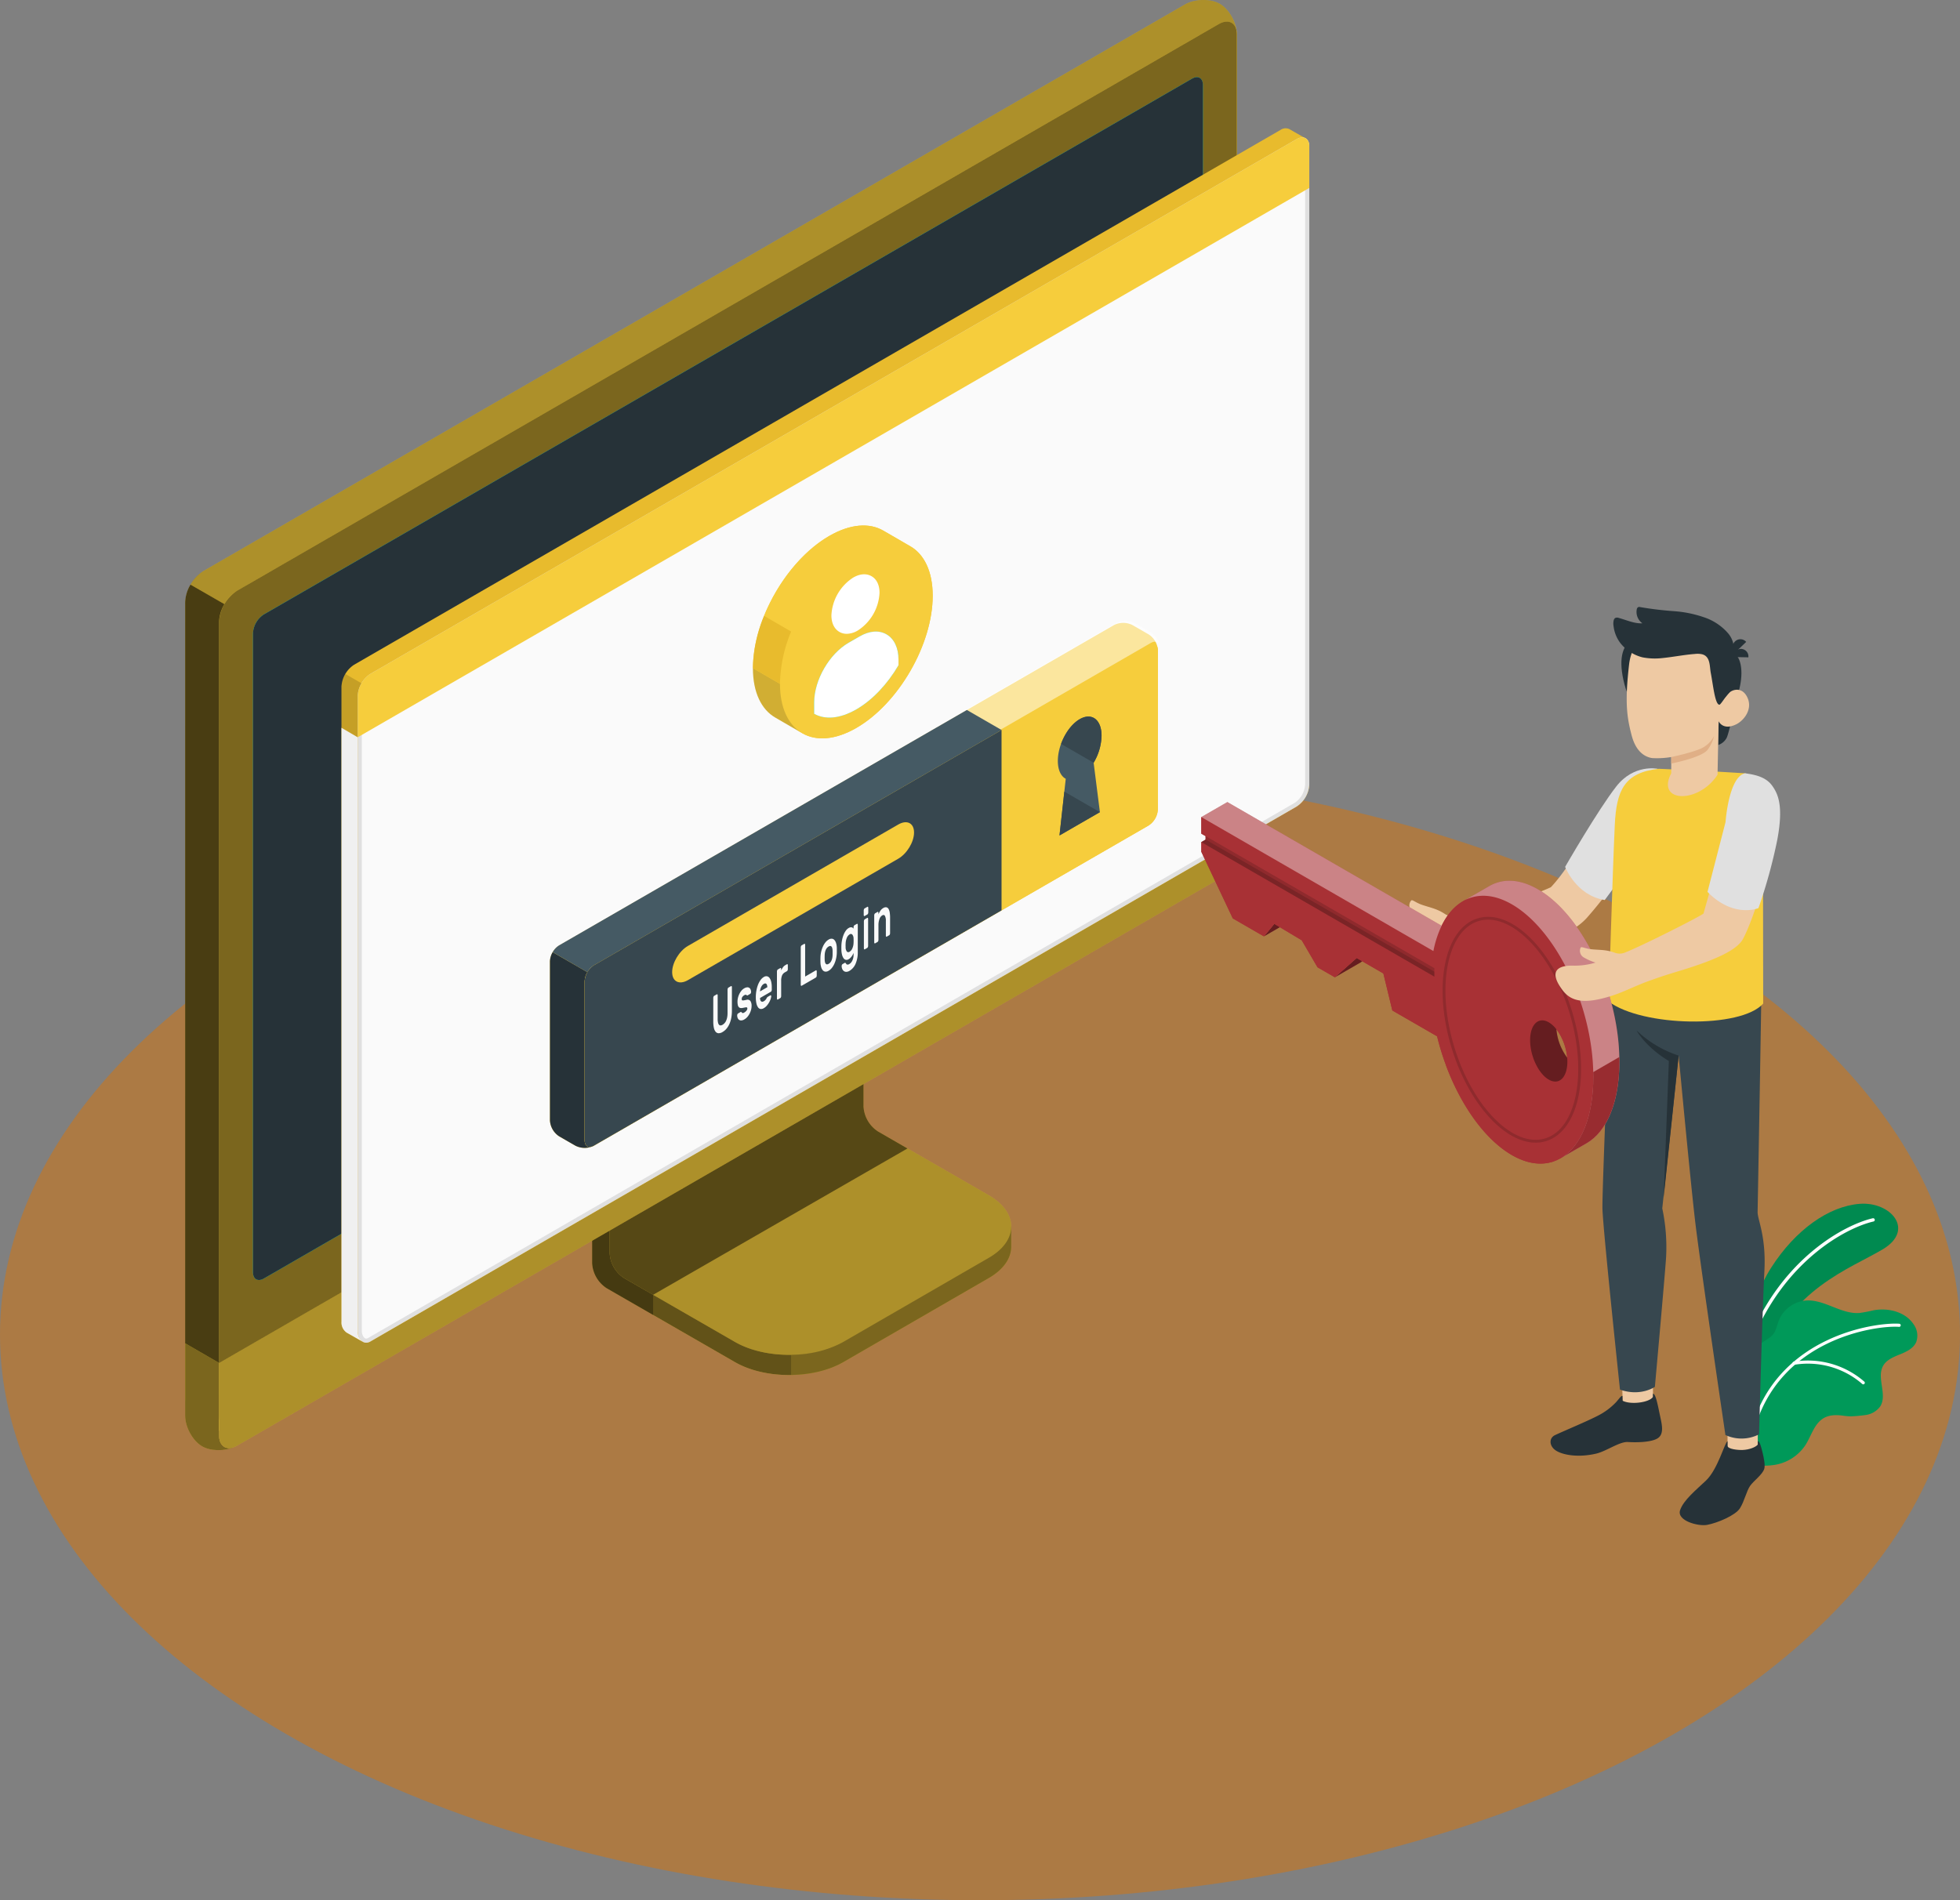 <svg xmlns="http://www.w3.org/2000/svg" width="690" height="669.103" viewBox="0 0 690 669.103">
  <rect x="0" y="0" width="690" height="669.103" fill="#808080" stroke="none"/>
  <g id="Login_Mesa_de_trabajo_1" data-name="Login_Mesa de trabajo 1" transform="translate(-13.44 -29.108)">
    <g id="Floor" transform="translate(13.44 299.837)">
      <ellipse id="Floor_4_" cx="345" cy="199.187" rx="345" ry="199.187" fill="#d87509" opacity="0.5"/>
    </g>
    <g id="Device" transform="translate(78.617 29.108)">
      <g id="Device_1_">
        <g id="XMLID_1341_" transform="translate(143.276 330.063)">
          <g id="XMLID_1346_" transform="translate(0.007)">
            <path id="XMLID_1347_" d="M244.243,404.062l51.158-29.58c5.273-3.044,7.91-7.034,7.91-11.025s.022-7.116.022-7.116l-53.079-29.93a11.256,11.256,0,0,1-5.093-8.821V254.515L155.8,306.149l0,63.073a11.256,11.256,0,0,0,5.093,8.821l45.153,26.018C216.6,410.152,233.7,410.151,244.243,404.062Z" transform="translate(-155.802 -254.515)" fill="#f6cd3c"/>
          </g>
          <g id="XMLID_1608_" transform="translate(0.007)" opacity="0.6">
            <path id="XMLID_1609_" d="M244.243,404.062l51.158-29.58c5.273-3.044,7.91-7.034,7.91-11.025s.022-7.116.022-7.116l-53.079-29.93a11.256,11.256,0,0,1-5.093-8.821V254.515L155.8,306.149l0,63.073a11.256,11.256,0,0,0,5.093,8.821l45.153,26.018C216.6,410.152,233.7,410.151,244.243,404.062Z" transform="translate(-155.802 -254.515)"/>
          </g>
          <path id="XMLID_1345_" d="M177.261,367.134v7.086l-16.377-9.437a11.265,11.265,0,0,1-5.087-8.821V292.894l17.024-9.821c.353,4.323.735,8.792,1.088,13.144l-11.937,6.91V352.4a11.189,11.189,0,0,0,5.087,8.821Z" transform="translate(-155.797 -241.256)" opacity="0.3"/>
          <path id="XMLID_1344_" d="M160.012,362.427a11.256,11.256,0,0,0,5.093,8.821L204.087,393.7c10.547,6.089,27.649,6.091,38.2,0l51.184-29.577c10.549-6.087,10.55-15.958,0-22.048l-39.007-22.47a11.256,11.256,0,0,1-5.093-8.821l0-49.284-89.357,51.634v49.285Z" transform="translate(-153.84 -251.268)" fill="#f6cd3c"/>
          <path id="XMLID_1607_" d="M160.012,362.427a11.256,11.256,0,0,0,5.093,8.821L204.087,393.7c10.547,6.089,27.649,6.091,38.2,0l51.184-29.577c10.549-6.087,10.55-15.958,0-22.048l-39.007-22.47a11.256,11.256,0,0,1-5.093-8.821l0-49.284-89.357,51.634v49.285Z" transform="translate(-153.84 -251.268)" opacity="0.3"/>
          <path id="XMLID_1343_" d="M264.836,325.608V325.6l-10.373-5.989a11.256,11.256,0,0,1-5.093-8.821V261.507l-89.359,51.634v49.287a11.256,11.256,0,0,0,5.093,8.821l10.193,5.885Z" transform="translate(-153.84 -251.269)" opacity="0.5"/>
          <path id="XMLID_1342_" d="M281.06,324.058v7.115c0,4-2.646,7.967-7.909,11.026l-51.167,29.563c-5.058,2.94-11.613,4.41-18.229,4.528V369.2a38.29,38.29,0,0,0,18.229-4.528l51.167-29.593C278.412,332.055,281.06,328.057,281.06,324.058Z" transform="translate(-133.53 -222.227)" fill="#f6cd3c"/>
          <path id="XMLID_1610_" d="M281.06,324.058v7.115c0,4-2.646,7.967-7.909,11.026l-51.167,29.563c-5.058,2.94-11.613,4.41-18.229,4.528V369.2a38.29,38.29,0,0,0,18.229-4.528l51.167-29.593C278.412,332.055,281.06,328.057,281.06,324.058Z" transform="translate(-133.53 -222.227)" opacity="0.5"/>
        </g>
        <path id="XMLID_1340_" d="M63.924,531.588c3.3,1.9,8.822,1.8,12.338-.228l345.57-199.51a14.067,14.067,0,0,0,6.364-11.025V41.27c0-4.059-2.674-8.894-5.971-10.8s-8.821-1.8-12.337.228L64.323,230.211a14.069,14.069,0,0,0-6.365,11.026l0,279.553C57.953,524.85,60.625,529.683,63.924,531.588Z" transform="translate(-57.95 -29.108)" fill="#f6cd3c"/>
        <path id="XMLID_1339_" d="M72.475,528.94,418.043,329.431a14.069,14.069,0,0,0,6.365-11.026V38.85c0-4.059-2.85-5.7-6.365-3.675L72.48,234.685a14.069,14.069,0,0,0-6.365,11.026l0,279.553C66.11,529.323,68.961,530.969,72.475,528.94Z" transform="translate(-54.163 -26.695)" fill="#f6cd3c"/>
        <path id="XMLID_1338_" d="M72.475,528.94,418.043,329.431a14.069,14.069,0,0,0,6.365-11.026V38.85c0-4.059-2.85-5.7-6.365-3.675L72.48,234.685a14.069,14.069,0,0,0-6.365,11.026l0,279.553C66.11,529.323,68.961,530.969,72.475,528.94Z" transform="translate(-54.163 -26.695)" opacity="0.5"/>
        <path id="XMLID_1337_" d="M75.326,388.64c-3.527,1.558-8.408,1.5-11.407-.236-3.293-1.911-5.968-6.733-5.968-10.82V352.131l11.937,6.91v25.454C69.888,388.2,72.24,389.875,75.326,388.64Z" transform="translate(-57.951 120.87)" fill="#f6cd3c"/>
        <path id="XMLID_1606_" d="M75.326,388.64c-3.527,1.558-8.408,1.5-11.407-.236-3.293-1.911-5.968-6.733-5.968-10.82V352.131l11.937,6.91v25.454C69.888,388.2,72.24,389.875,75.326,388.64Z" transform="translate(-57.951 120.87)" opacity="0.5"/>
        <path id="XMLID_1336_" d="M66.1,422.457l.01,25.445c0,4.059,2.851,5.7,6.365,3.675L418.047,252.068a14.069,14.069,0,0,0,6.365-11.026v-25.5Z" transform="translate(-54.166 57.453)" fill="#f6cd3c"/>
        <path id="XMLID_1335_" d="M66.11,422.4v25.5c0,4.059,2.851,5.7,6.365,3.675L418.043,252.068a14.069,14.069,0,0,0,6.365-11.026v-25.5Z" transform="translate(-54.163 57.453)" opacity="0.3"/>
        <path id="XMLID_1334_" d="M74.264,468.465l0-225a8.446,8.446,0,0,1,3.819-6.616L404.854,48.193c2.11-1.218,3.819-.23,3.819,2.205l.01,225a8.446,8.446,0,0,1-3.819,6.616L78.084,470.671C75.974,471.889,74.264,470.9,74.264,468.465Z" transform="translate(-50.377 -20.489)" fill="#27debf"/>
        <path id="XMLID_1333_" d="M74.264,468.465l0-225a8.446,8.446,0,0,1,3.819-6.616L404.854,48.193c2.11-1.218,3.819-.23,3.819,2.205l.01,225a8.446,8.446,0,0,1-3.819,6.616L78.084,470.671C75.974,471.889,74.264,470.9,74.264,468.465Z" transform="translate(-50.377 -20.489)" fill="#263238"/>
        <path id="XMLID_1332_" d="M190.346,291.985a13.2,13.2,0,0,0-5.973,10.345c0,3.809,2.675,5.352,5.974,3.447a13.2,13.2,0,0,0,5.973-10.345C196.319,291.624,193.645,290.081,190.346,291.985Z" transform="translate(0.746 92.566)" fill="#27debf"/>
        <path id="XMLID_1331_" d="M71.77,176.559a13.51,13.51,0,0,0-1.882,6.292v260.9l-11.937-6.91.007-260.872a13.164,13.164,0,0,1,1.874-6.291Z" transform="translate(-57.951 36.159)" opacity="0.7"/>
        <path id="XMLID_1544_" d="M427.537,40.216c-.451-3.281-3.1-4.471-6.307-2.634L75.673,237.1a13.107,13.107,0,0,0-4.5,4.727l-11.938-6.894a13.1,13.1,0,0,1,4.5-4.727L409.292,30.7c3.523-2.032,9.032-2.138,12.344-.226C424.647,32.208,427.13,36.408,427.537,40.216Z" transform="translate(-57.356 -29.108)" opacity="0.3"/>
      </g>
    </g>
    <g id="Window_1_" transform="translate(133.656 74.275)">
      <g id="Window" transform="translate(0 0)">
        <g id="Window_2_">
          <g id="Window_3_">
            <g id="XMLID_1920_" transform="translate(0.003)">
              <path id="Path_1261" data-name="Path 1261" d="M429.329,60.3a3.132,3.132,0,0,0-3.246.258L100,248.841a9.856,9.856,0,0,0-4.462,7.724l0,223.626a4.342,4.342,0,0,0,1.88,3.876c.729.392,4.561,2.621,5.7,3.233a2.556,2.556,0,0,0,2.584-.149L431.776,298.788a9.84,9.84,0,0,0,4.465-7.72V66.359a3.088,3.088,0,0,0-1.382-2.93C434.058,63.01,430.151,60.787,429.329,60.3Z" transform="translate(-95.54 -59.954)" fill="#e8bb2d"/>
            </g>
            <g id="XMLID_1917_" transform="translate(0 3.22)">
              <g id="XMLID_1919_" transform="translate(5.706)">
                <path id="Path_1262" data-name="Path 1262" d="M102.193,485.6c-1.246,0-2.258-1.538-2.258-3.426V258.545a9.206,9.206,0,0,1,4.094-7.093L430.106,63.164a3.353,3.353,0,0,1,1.625-.511c1.088,0,1.737.917,1.737,2.453V289.817a9.179,9.179,0,0,1-4.1,7.084L103.3,485.264A2.232,2.232,0,0,1,102.193,485.6Z" transform="translate(-99.203 -61.921)" fill="#fafafa"/>
                <path id="Path_1263" data-name="Path 1263" d="M431.965,63.617h0c.873,0,1,1.078,1,1.721V290.049a8.365,8.365,0,0,1-3.732,6.452L103.169,484.862a1.529,1.529,0,0,1-.744.236c-.814,0-1.527-1.259-1.527-2.694V258.777a8.38,8.38,0,0,1,3.728-6.458L430.7,64.03a2.582,2.582,0,0,1,1.261-.413m0-1.464a4.054,4.054,0,0,0-1.993.609L103.9,251.052a9.861,9.861,0,0,0-4.46,7.726V482.4c0,2.249,1.249,4.159,2.992,4.159a2.945,2.945,0,0,0,1.473-.431l326.07-188.363a9.84,9.84,0,0,0,4.465-7.72V65.338c0-2.018-1.006-3.185-2.469-3.185Z" transform="translate(-99.435 -62.153)" fill="#e0e0e0"/>
              </g>
              <path id="XMLID_1918_" d="M97.418,417.132c.483.256,3.952,2.235,5.472,3.1a4.547,4.547,0,0,1-1.641-3.746V207.457l-5.711-3.342V413.259A4.34,4.34,0,0,0,97.418,417.132Z" transform="translate(-95.538 3.759)" fill="#f0f0f0"/>
            </g>
            <g id="XMLID_1913_" transform="translate(0 3.221)">
              <path id="XMLID_1916_" d="M434.431,65.3c-.018-2.817-2-3.958-4.457-2.542L103.9,251.051a9.861,9.861,0,0,0-4.46,7.726l0,14.592L434.431,79.944Z" transform="translate(-93.729 -62.154)" fill="#f6cd3c"/>
              <path id="XMLID_1914_" d="M95.538,210.139l0-14.5a9.206,9.206,0,0,1,1.357-4.462l5.681,3.268a9.022,9.022,0,0,0-1.333,4.432v14.589Z" transform="translate(-95.538 -2.25)" opacity="0.15"/>
            </g>
          </g>
        </g>
        <g id="XMLID_985_" transform="translate(73.379 173.424)">
          <g id="XMLID_639_" transform="translate(0 0)">
            <path id="XMLID_645_" d="M344.209,179.67,148.91,292.426a7.207,7.207,0,0,0-3.26,5.645v55.989a7.189,7.189,0,0,0,3.262,5.64l5.706,3.283a7.219,7.219,0,0,0,6.521,0L356.412,250.238a7.212,7.212,0,0,0,3.261-5.645l.023-56a7.184,7.184,0,0,0-3.261-5.64l-5.7-3.283A7.227,7.227,0,0,0,344.209,179.67Z" transform="translate(-145.65 -178.156)" fill="#f6cd3c"/>
            <path id="XMLID_717_" d="M359.864,187.561c-.225-1.685-1.6-2.3-3.236-1.354L161.336,298.959a6.558,6.558,0,0,0-2.3,2.438l-12.224-7.061a6.662,6.662,0,0,1,2.289-2.409L344.4,179.175a7.207,7.207,0,0,1,6.519-.015l5.7,3.281A7.28,7.28,0,0,1,359.864,187.561Z" transform="translate(-145.112 -178.389)" fill="#fff" opacity="0.5"/>
            <path id="XMLID_730_" d="M160.585,326.476a7.268,7.268,0,0,1-5.961-.256l-5.7-3.281a7.192,7.192,0,0,1-3.267-5.645V261.309a6.75,6.75,0,0,1,.963-3.236l12.224,7.061a6.533,6.533,0,0,0-.964,3.207v56C157.874,326.205,159.049,327.063,160.585,326.476Z" transform="translate(-145.649 -141.392)" fill="#263238"/>
            <path id="XMLID_644_" d="M157.26,297.127,352.56,184.37c1.8-1.04,3.258-.2,3.258,1.882l-.023,56a7.212,7.212,0,0,1-3.261,5.645L157.261,360.642c-1.8,1.04-3.259.2-3.259-1.882V302.772A7.206,7.206,0,0,1,157.26,297.127Z" transform="translate(-141.773 -175.818)" fill="#f6cd3c"/>
            <path id="XMLID_647_" d="M292.131,199.839,148.6,282.7a6.687,6.687,0,0,0-2.289,2.409l12.224,7.061a6.546,6.546,0,0,1,2.3-2.438l143.5-82.848Z" transform="translate(-145.344 -168.43)" fill="#455a64"/>
            <path id="XMLID_652_" d="M300.762,204.652l-143.5,82.85a7.206,7.206,0,0,0-3.26,5.645v55.989c0,2.078,1.458,2.921,3.26,1.882l143.5-82.85Z" transform="translate(-141.773 -166.195)" fill="#37474f"/>
          </g>
          <g id="XMLID_640_" transform="translate(43.028 70.932)">
            <path id="XMLID_1663_" d="M180.591,270.385l74.045-42.752c3.071-1.773,5.558-.514,5.558,2.813s-2.489,7.459-5.56,9.232L180.6,282.426c-3.071,1.773-5.561.514-5.561-2.81S177.52,272.159,180.591,270.385Z" transform="translate(-175.035 -226.83)" fill="#f6cd3c"/>
          </g>
          <g id="XMLID_646_" transform="translate(57.507 100.686)">
            <path id="XMLID_986_" d="M191.173,266.246a.154.154,0,0,1,.217.038.506.506,0,0,1,.092.332v8.339a13.251,13.251,0,0,1-.208,2.4,9.649,9.649,0,0,1-.618,2.106,7.081,7.081,0,0,1-1.028,1.724,5.223,5.223,0,0,1-1.431,1.22,2.625,2.625,0,0,1-1.436.435,1.423,1.423,0,0,1-1.024-.538,3.282,3.282,0,0,1-.614-1.4,10.2,10.2,0,0,1-.2-2.161V270.4a1.1,1.1,0,0,1,.092-.438.562.562,0,0,1,.217-.288l.928-.536a.154.154,0,0,1,.218.037.515.515,0,0,1,.091.332v8.237a5.9,5.9,0,0,0,.126,1.35,1.67,1.67,0,0,0,.353.761.691.691,0,0,0,.551.234,1.552,1.552,0,0,0,.7-.231,2.9,2.9,0,0,0,.7-.58,3.31,3.31,0,0,0,.556-.87,5.426,5.426,0,0,0,.36-1.173,7.77,7.77,0,0,0,.13-1.5V267.5a1.123,1.123,0,0,1,.091-.438.577.577,0,0,1,.22-.29Z" transform="translate(-184.923 -238.296)" fill="#fafafa"/>
            <path id="XMLID_988_" d="M194.249,273.992a.5.5,0,0,0-.081-.319.361.361,0,0,0-.28-.1,2.314,2.314,0,0,0-.532.063c-.223.047-.5.1-.846.164a1.725,1.725,0,0,1-.835-.026,1.039,1.039,0,0,1-.532-.406,1.9,1.9,0,0,1-.281-.764,6.6,6.6,0,0,1-.079-1.081,5.683,5.683,0,0,1,.16-1.294,6.452,6.452,0,0,1,.463-1.314,5.946,5.946,0,0,1,.738-1.169,3.606,3.606,0,0,1,1-.858,2.354,2.354,0,0,1,1-.353,1.153,1.153,0,0,1,1.229.723,2.34,2.34,0,0,1,.195.852.95.95,0,0,1-.086.436.592.592,0,0,1-.224.29l-.88.508c-.113.066-.2.079-.258.038s-.119-.091-.187-.146a.5.5,0,0,0-.275-.094,1.036,1.036,0,0,0-.514.185,2.1,2.1,0,0,0-.606.532,1.264,1.264,0,0,0-.265.8.729.729,0,0,0,.064.34.281.281,0,0,0,.239.135,1.936,1.936,0,0,0,.493-.029c.209-.032.48-.085.817-.155a1.306,1.306,0,0,1,1.435.379,3.121,3.121,0,0,1,.419,1.8,5.256,5.256,0,0,1-.171,1.289,6.5,6.5,0,0,1-.5,1.325,5.84,5.84,0,0,1-.8,1.195,4.125,4.125,0,0,1-1.069.89,2.335,2.335,0,0,1-1.07.363,1.256,1.256,0,0,1-.782-.209,1.379,1.379,0,0,1-.492-.631,2.451,2.451,0,0,1-.185-.889.95.95,0,0,1,.086-.436.615.615,0,0,1,.223-.293l.882-.508c.114-.064.2-.067.258-.006s.122.132.193.214a.492.492,0,0,0,.3.151,1.038,1.038,0,0,0,.584-.2,2.782,2.782,0,0,0,.354-.246,2.457,2.457,0,0,0,.338-.327,2,2,0,0,0,.258-.392A1,1,0,0,0,194.249,273.992Z" transform="translate(-182.256 -238.152)" fill="#fafafa"/>
            <path id="XMLID_990_" d="M195.15,271.249a13.093,13.093,0,0,1,.195-2.256,11.23,11.23,0,0,1,.561-2.073,7.53,7.53,0,0,1,.886-1.681,3.768,3.768,0,0,1,1.161-1.1,1.619,1.619,0,0,1,1.161-.256,1.522,1.522,0,0,1,.886.609,3.653,3.653,0,0,1,.567,1.319,8.1,8.1,0,0,1,.2,1.868v.914a1.088,1.088,0,0,1-.092.438.567.567,0,0,1-.218.29l-3.82,2.207a2.224,2.224,0,0,0,.11.759.9.9,0,0,0,.291.432.606.606,0,0,0,.423.122,1.135,1.135,0,0,0,.492-.163,2.267,2.267,0,0,0,.595-.474,2.769,2.769,0,0,0,.378-.553,2.893,2.893,0,0,1,.206-.343.686.686,0,0,1,.218-.185l.915-.529a.166.166,0,0,1,.223.032.456.456,0,0,1,.085.338,3.611,3.611,0,0,1-.176.835,6.482,6.482,0,0,1-.5,1.161,7.218,7.218,0,0,1-.817,1.2,4.168,4.168,0,0,1-1.126.955,1.724,1.724,0,0,1-1.161.277,1.386,1.386,0,0,1-.886-.618,3.9,3.9,0,0,1-.561-1.416A9.891,9.891,0,0,1,195.15,271.249Zm2.8-4.67a1.933,1.933,0,0,0-.567.5,3.329,3.329,0,0,0-.4.675,4.227,4.227,0,0,0-.246.753,5.023,5.023,0,0,0-.11.7l2.586-1.492a4.791,4.791,0,0,0-.085-.592,1.211,1.211,0,0,0-.206-.491.58.58,0,0,0-.378-.228A.969.969,0,0,0,197.954,266.58Z" transform="translate(-180.175 -239.392)" fill="#fafafa"/>
            <path id="XMLID_1008_" d="M203.009,263.853a2.306,2.306,0,0,0-.99,1.11,5.061,5.061,0,0,0-.3,1.934v5.288a1.122,1.122,0,0,1-.091.438.565.565,0,0,1-.22.288l-.867.5a.157.157,0,0,1-.218-.038.5.5,0,0,1-.092-.332v-9.477a1.1,1.1,0,0,1,.092-.438.581.581,0,0,1,.218-.29l.867-.5a.156.156,0,0,1,.22.037.512.512,0,0,1,.091.332v.469a6.145,6.145,0,0,1,.636-1.12,2.829,2.829,0,0,1,.886-.776l.514-.3a.157.157,0,0,1,.218.038.514.514,0,0,1,.091.332V262.7a1.13,1.13,0,0,1-.091.439.571.571,0,0,1-.218.288Z" transform="translate(-177.817 -240.74)" fill="#fafafa"/>
            <path id="XMLID_1013_" d="M211.274,265.415a.156.156,0,0,1,.218.038.515.515,0,0,1,.091.332v1.445a1.123,1.123,0,0,1-.091.438.578.578,0,0,1-.218.288l-5.011,2.893a.156.156,0,0,1-.218-.038.512.512,0,0,1-.091-.332V257.343a1.128,1.128,0,0,1,.091-.438.57.57,0,0,1,.218-.288l.927-.534a.156.156,0,0,1,.218.038.5.5,0,0,1,.092.332V267.6Z" transform="translate(-175.158 -243.016)" fill="#fafafa"/>
            <path id="XMLID_1017_" d="M213.573,255.151a1.912,1.912,0,0,1,1.139-.312,1.358,1.358,0,0,1,.88.447,2.8,2.8,0,0,1,.595,1.081,5.825,5.825,0,0,1,.259,1.6c.007.117.012.271.012.461v1.129c0,.182,0,.337-.012.463a10.55,10.55,0,0,1-.264,1.9,9.144,9.144,0,0,1-.59,1.754,7.021,7.021,0,0,1-.88,1.454,4.061,4.061,0,0,1-1.139,1,1.916,1.916,0,0,1-1.138.312,1.374,1.374,0,0,1-.879-.438,2.677,2.677,0,0,1-.59-1.072,6.4,6.4,0,0,1-.265-1.6c-.007-.117-.012-.268-.016-.447s-.006-.365-.006-.555,0-.382.006-.574.009-.35.016-.476a9.859,9.859,0,0,1,.258-1.9,9.756,9.756,0,0,1,.6-1.767,6.861,6.861,0,0,1,.879-1.463A4.051,4.051,0,0,1,213.573,255.151Zm1.387,3.776a3.208,3.208,0,0,0-.168-.952.965.965,0,0,0-.327-.473.554.554,0,0,0-.422-.091,1.435,1.435,0,0,0-.47.179,2.347,2.347,0,0,0-.467.363,2.4,2.4,0,0,0-.423.58,3.85,3.85,0,0,0-.327.849,5.74,5.74,0,0,0-.165,1.142c-.007.114-.013.253-.016.417s-.007.335-.007.511,0,.347.007.514.009.3.016.388a3.287,3.287,0,0,0,.165.949.967.967,0,0,0,.327.473.552.552,0,0,0,.423.091,1.442,1.442,0,0,0,.467-.179,2.361,2.361,0,0,0,.47-.362,2.4,2.4,0,0,0,.422-.58,3.854,3.854,0,0,0,.327-.849,5.742,5.742,0,0,0,.168-1.144c.006-.1.01-.233.01-.4v-1.025C214.97,259.163,214.966,259.031,214.96,258.927Z" transform="translate(-172.964 -243.583)" fill="#fafafa"/>
            <path id="XMLID_1020_" d="M218.589,265.38a2.046,2.046,0,0,0,.493-.416,3.046,3.046,0,0,0,.455-.681,4.461,4.461,0,0,0,.47-2.021v-.753c-.062.157-.141.335-.242.534a4.742,4.742,0,0,1-.36.606,4.555,4.555,0,0,1-.491.589,2.874,2.874,0,0,1-.636.488,1.341,1.341,0,0,1-1.035.2,1.415,1.415,0,0,1-.789-.6,3.708,3.708,0,0,1-.514-1.227,7.762,7.762,0,0,1-.214-1.678c-.007-.2-.01-.433-.01-.706s0-.508.01-.717a11.5,11.5,0,0,1,.214-1.923,10.767,10.767,0,0,1,.514-1.822,6.994,6.994,0,0,1,.789-1.514,3.277,3.277,0,0,1,1.035-.993,1.794,1.794,0,0,1,.636-.246,1.2,1.2,0,0,1,.491.02.914.914,0,0,1,.36.19,1.5,1.5,0,0,1,.242.258V252.5a1.1,1.1,0,0,1,.091-.438.563.563,0,0,1,.218-.289l.868-.5a.157.157,0,0,1,.218.038.506.506,0,0,1,.092.332v9.538a10.024,10.024,0,0,1-.773,4.157,5.253,5.253,0,0,1-2.135,2.482,2.317,2.317,0,0,1-1.081.351,1.448,1.448,0,0,1-.862-.234,1.718,1.718,0,0,1-.584-.7,2.668,2.668,0,0,1-.24-1.051.911.911,0,0,1,.086-.435.592.592,0,0,1,.223-.293l.778-.448a.2.2,0,0,1,.274.035,1.976,1.976,0,0,1,.195.245.671.671,0,0,0,.406.334A1.178,1.178,0,0,0,218.589,265.38Zm-1.372-7.1a9.27,9.27,0,0,0,0,1.141,2.509,2.509,0,0,0,.458,1.634.737.737,0,0,0,.947.032,2.483,2.483,0,0,0,.944-1.135,5.106,5.106,0,0,0,.441-1.942c.015-.212.023-.473.023-.786s-.009-.564-.023-.759a2.191,2.191,0,0,0-.441-1.414.707.707,0,0,0-.944-.064,2.478,2.478,0,0,0-.947,1.129A5.729,5.729,0,0,0,217.217,258.282Z" transform="translate(-170.625 -245.248)" fill="#fafafa"/>
            <path id="XMLID_1023_" d="M222.386,247.179a.153.153,0,0,1,.217.035.513.513,0,0,1,.092.334v1.586a1.1,1.1,0,0,1-.092.439.588.588,0,0,1-.217.29l-.983.567a.157.157,0,0,1-.218-.038.511.511,0,0,1-.092-.334v-1.586a1.111,1.111,0,0,1,.092-.439.566.566,0,0,1,.218-.287Zm.253,13.742a1.087,1.087,0,0,1-.092.438.575.575,0,0,1-.218.29l-.867.5a.156.156,0,0,1-.218-.038.5.5,0,0,1-.092-.332V252.3a1.088,1.088,0,0,1,.092-.438.575.575,0,0,1,.218-.29l.867-.5a.156.156,0,0,1,.218.038.5.5,0,0,1,.092.332Z" transform="translate(-168.129 -247.15)" fill="#fafafa"/>
            <path id="XMLID_1026_" d="M229.2,256.4a1.147,1.147,0,0,1-.089.438.579.579,0,0,1-.218.289l-.87.5a.157.157,0,0,1-.218-.038.5.5,0,0,1-.091-.332v-5.166a3.64,3.64,0,0,0-.321-1.767c-.214-.365-.54-.42-.984-.164a2.357,2.357,0,0,0-.955,1.283,6.13,6.13,0,0,0-.349,2.154v5.166a1.122,1.122,0,0,1-.091.438.571.571,0,0,1-.218.288l-.868.5a.157.157,0,0,1-.218-.038.506.506,0,0,1-.092-.332v-9.477a1.1,1.1,0,0,1,.092-.438.582.582,0,0,1,.218-.29l.868-.5a.154.154,0,0,1,.218.037.515.515,0,0,1,.091.332v.469a7.1,7.1,0,0,1,.7-1.277,2.925,2.925,0,0,1,.95-.893,1.626,1.626,0,0,1,1.166-.288,1.2,1.2,0,0,1,.754.6,3.586,3.586,0,0,1,.407,1.281,11.921,11.921,0,0,1,.119,1.751Z" transform="translate(-166.957 -247.093)" fill="#fafafa"/>
          </g>
          <g id="XMLID_641_" transform="translate(178.811 33.725)">
            <path id="XMLID_716_" d="M282.569,235.072l-14.224,8.212,2.2-19.95c-1.7-.9-2.785-3.113-2.785-6.291,0-5.665,3.444-12.246,7.693-14.7s7.692.151,7.692,5.816a19.33,19.33,0,0,1-2.785,9.508Z" transform="translate(-267.764 -201.421)" fill="#455a64"/>
            <path id="XMLID_715_" d="M282.385,226.693l-12.518-7.226-1.706,15.438Z" transform="translate(-267.58 -193.042)" fill="#37474f"/>
            <path id="XMLID_643_" d="M275.1,202.344c-2.781,1.6-5.208,4.98-6.56,8.707l11.468,6.622v0a19.326,19.326,0,0,0,2.785-9.508C282.791,202.5,279.347,199.891,275.1,202.344Z" transform="translate(-267.404 -201.421)" fill="#37474f"/>
          </g>
        </g>
        <g id="XMLID_979_" transform="translate(144.841 139.875)">
          <g id="XMLID_1560_">
            <g id="XMLID_1570_">
              <path id="XMLID_2351_" d="M240.348,157.274c-4.864-2.816-11.586-2.416-19.014,1.873-14.846,8.573-26.882,29.421-26.879,46.565,0,8.6,3.034,14.634,7.931,17.428,1.274.728,8.188,4.75,9.473,5.493,4.864,2.811,11.583,2.41,19.007-1.876,14.845-8.572,26.879-29.419,26.879-46.565,0-8.568-3.008-14.584-7.868-17.393" transform="translate(-194.452 -155.477)" fill="#f6cd3c"/>
              <path id="XMLID_2399_" d="M227.84,162.919c-14.845,8.576-26.882,29.421-26.879,46.563S213,233.576,227.844,225s26.895-29.419,26.879-46.565S242.671,154.348,227.84,162.919Z" transform="translate(-191.431 -153.726)" fill="#f6cd3c"/>
              <path id="XMLID_999_" d="M238.866,190.869v1.956c-3.828,6.534-9.067,12.222-14.842,15.548s-11.013,3.7-14.842,1.571v-4.053c0-7.827,5.314-17.034,12.094-20.959l3.9-2.246c3.465-2,6.822-2.256,9.464-.728C237.338,183.512,238.866,186.752,238.866,190.869Z" transform="translate(-187.614 -143.64)" fill="#27debf"/>
              <path id="XMLID_1014_" d="M239.1,157.273l9.528,5.522c-4.867-2.817-11.588-2.419-19.012,1.871-9.721,5.619-18.238,16.5-22.959,28.153l-9.528-5.528c4.721-11.654,13.233-22.534,22.959-28.148C227.52,154.859,234.241,154.458,239.1,157.273Z" transform="translate(-193.209 -155.477)" fill="#f6cd3c"/>
              <path id="XMLID_1016_" d="M211.5,212.494c-1.678-.969-7.939-4.615-9.117-5.286-4.9-2.792-7.931-8.824-7.931-17.425l9.528,5.528C203.987,203.666,206.851,209.6,211.5,212.494Z" transform="translate(-194.453 -139.549)" opacity="0.15"/>
              <g id="XMLID_995_" transform="translate(0.001 31.816)">
                <path id="Path_1264" data-name="Path 1264" d="M198.377,177.2l9.528,5.528a49.881,49.881,0,0,0-3.923,18.412v0l-9.528-5.528A49.956,49.956,0,0,1,198.377,177.2Z" transform="translate(-194.454 -177.205)" fill="#e8bb2d"/>
              </g>
            </g>
          </g>
          <g id="XMLID_738_" transform="translate(21.568 17.174)">
            <g id="XMLID_980_" transform="translate(6.068)">
              <path id="XMLID_983_" d="M218.72,188.168a5.136,5.136,0,0,1-2.586-.674c-1.811-1.047-2.808-3.119-2.808-5.832A16.735,16.735,0,0,1,221,168.367v0c2.341-1.357,4.629-1.526,6.453-.48s2.808,3.119,2.808,5.832a16.742,16.742,0,0,1-7.673,13.294A7.838,7.838,0,0,1,218.72,188.168Z" transform="translate(-213.326 -167.205)" fill="#fff"/>
            </g>
            <g id="XMLID_764_" transform="translate(0 20.163)">
              <path id="XMLID_765_" d="M234.642,181.96c-2.642-1.529-6-1.273-9.464.728l-3.9,2.246c-6.78,3.924-12.094,13.13-12.094,20.958v4.053c3.828,2.128,9.057,1.764,14.842-1.571s11.013-9.014,14.842-15.548v-1.956C238.866,186.752,237.338,183.511,234.642,181.96Z" transform="translate(-209.182 -180.975)" fill="#fff"/>
            </g>
          </g>
        </g>
      </g>
    </g>
    <g id="Plants" transform="translate(626.561 452.951)">
      <g id="Plants_10_">
        <g id="XMLID_860_">
          <g id="XMLID_864_">
            <path id="XMLID_866_" d="M432.154,371.4S434.1,354.3,442.6,341.03s20.2-21.556,31.1-22.418,19.715,9.171,8.045,16.062-32.4,13.923-41.943,39.694Z" transform="translate(-432.154 -318.559)" fill="#009959"/>
            <path id="XMLID_865_" d="M432.154,371.4S434.1,354.3,442.6,341.03s20.2-21.556,31.1-22.418,19.715,9.171,8.045,16.062-32.4,13.923-41.943,39.694Z" transform="translate(-432.154 -318.559)" opacity="0.1"/>
          </g>
          <g id="XMLID_862_" transform="translate(2.718 5.117)">
            <path id="XMLID_863_" d="M434.49,365.34a.551.551,0,0,1-.116-.034.581.581,0,0,1-.321-.759c11.509-28.344,33.42-40.18,43.4-42.478a.582.582,0,0,1,.262,1.135c-9.774,2.251-31.251,13.882-42.58,41.781A.582.582,0,0,1,434.49,365.34Z" transform="translate(-434.01 -322.054)" fill="#fff"/>
          </g>
        </g>
        <g id="XMLID_259_" transform="translate(3.284 34.06)">
          <g id="XMLID_857_" transform="translate(0.781)">
            <g id="XMLID_858_">
              <path id="XMLID_859_" d="M492.322,356.5c-.987,2.226-3.418,3.385-5.68,4.3s-4.715,1.889-5.936,3.993c-2.461,4.252,1.58,10.23-1.063,14.371a7.615,7.615,0,0,1-5.2,3.014,50.814,50.814,0,0,1-5.109.457,20.4,20.4,0,0,1-2.429-.189c-2.344-.34-4.888-.449-7.036.75-3.38,1.9-4.418,6.166-6.469,9.456a16.044,16.044,0,0,1-11.383,7.14c-1.518.2-4.343.474-5.891-.388a2.725,2.725,0,0,1-.319-.2c-.01,0-.019-.015-.028-.028-.212-.24-.479-.545-.595-.71a.288.288,0,0,1-.06-.1c-.6-2.205.379-4.5.417-6.777,0-.143.006-.277,0-.413-.094-2.647-.168-5.28-.231-7.92q-.185-7.288-.145-14.592c.034-3.159-.347-6.617.99-9.593,1.48-3.273,5.16-3.344,6.551-6.556.558-1.28.854-2.652,1.393-3.946a11.313,11.313,0,0,1,9.635-6.726c6.424-.326,12.19,4.875,18.607,4.4a48.331,48.331,0,0,0,4.919-.937c5.2-.974,11.218.507,14.144,4.911A6.735,6.735,0,0,1,492.322,356.5Z" transform="translate(-434.93 -341.82)" fill="#009959"/>
            </g>
          </g>
          <g id="XMLID_737_" transform="translate(0 8.166)">
            <path id="XMLID_855_" d="M434.847,385.647c-.015,0-.029-.006-.044-.01a.549.549,0,0,1-.388-.671c8.877-33.3,43.967-38.117,52.177-37.524a.548.548,0,1,1-.079,1.092c-8.03-.58-42.353,4.129-51.039,36.714A.546.546,0,0,1,434.847,385.647Z" transform="translate(-434.396 -347.397)" fill="#fff"/>
          </g>
          <g id="XMLID_733_" transform="translate(14.641 21.216)">
            <path id="XMLID_736_" d="M469.193,364.633a.536.536,0,0,1-.29-.154,29.166,29.166,0,0,0-23.88-6.727.548.548,0,0,1-.16-1.085,30.286,30.286,0,0,1,24.82,7.04.549.549,0,0,1-.491.925Z" transform="translate(-444.395 -356.309)" fill="#fff"/>
          </g>
        </g>
      </g>
    </g>
    <g id="Character" transform="translate(436.357 242.824)">
      <g id="Character_3_">
        <g id="XMLID_729_" transform="translate(61.045)">
          <g id="XMLID_1087_">
            <path id="XMLID_1144_" d="M422.171,231.832c-6.15,10.4-12.067,19.431-16.221,23.761-7.888,3.67-26.423,9.31-33.676,10.255a5.4,5.4,0,0,1-3.64-.857c-2.851-1.868-5.056-2.172-8.062-3.213-2.353-.814-3.35-1.939-3.793-1.511a2.676,2.676,0,0,0,.246,3.73,19.469,19.469,0,0,0,3.725,2.787,22.052,22.052,0,0,1-9.817.168c-6.277-1.647-9.241,1.371-5,8.187,1.52,2.441,7.506,6.349,19.636,5.293a107.672,107.672,0,0,0,12.889-1.524c11.635-2.483,24.568-4.889,32.519-7.264a20.619,20.619,0,0,0,7.723-5.352c13.375-15.246,17.8-26.108,23.667-35.981l-.507-16.132C432.386,213.884,427.316,223.129,422.171,231.832Z" transform="translate(-343.948 -156.9)" fill="#eec9a3"/>
            <path id="XMLID_1143_" d="M422.245,214.027s-8.278-1.76-14.5,6.2c-6.51,8.33-18.021,28.337-18.021,28.337s3.776,10.032,13.937,11.681L419.986,238.2S427.716,222.933,422.245,214.027Z" transform="translate(-322.694 -157.043)" fill="#e0e0e0"/>
            <g id="XMLID_1136_" transform="translate(61.897 117.452)">
              <rect id="XMLID_1142_" width="10.641" height="18.974" transform="translate(62.306 164.391)" fill="#eec9a3"/>
              <path id="XMLID_1141_" d="M414.38,373.212l-10.635.381-.533-20.08,11.168-.381Z" transform="translate(-378.329 -209.833)" fill="#eec9a3"/>
              <path id="XMLID_1140_" d="M454.876,255.383c0,10.584-1.558,95.762-1.558,95.762.247,3.046,2.989,8.661,2.4,20.358-.807,15.891-1.882,57.646-1.882,57.646a13.508,13.508,0,0,1-11.849.243s-8.628-58.515-10.534-74.26c-1.663-13.742-5.926-59.333-5.926-59.333l-5.768,53.8a65.52,65.52,0,0,1,1.319,17.614c-.5,7.283-3.92,45.216-3.92,45.216s-5.009,3.541-12.287.98c0,0-6.053-57.127-6.176-63.81-.141-7.619,3.539-94.328,3.539-94.328Z" transform="translate(-380.43 -255.27)" fill="#37474f"/>
              <path id="XMLID_1139_" d="M434.108,377.263v-1.584c-1.018.461-3.384,9.864-7.607,13.874-3.356,3.189-7.935,6.872-9.1,10.427-1.211,3.7,6.377,5.739,9.512,5.16,3.643-.672,9.96-3.344,11.545-5.822s2.328-6.132,3.615-7.947,4.258-3.842,4.955-5.944c.382-1.154-.072-3.683-.609-5.818-.493-1.959-1.028-4.115-1.671-3.93,0,.239,0,1.208,0,1.208-.773.892-2.91,1.776-5.32,1.873C437.872,378.821,434.095,378.5,434.108,377.263Z" transform="translate(-371.802 -199.369)" fill="#263238"/>
              <path id="XMLID_1138_" d="M411.522,365c-.553.021-1,.832-2.221,2.207a23.326,23.326,0,0,1-6.26,4.692c-3.984,2.078-11.732,5.273-15.238,6.919-2.191,1.028-2.088,3.784.176,5.352s7.73,2.7,14.294,1.169c3.576-.833,8.231-4.273,11.177-4.087s8.459.142,10.634-1.42,1.3-4.9.69-7.761c-.671-3.128-1.51-8-2.5-7.79v1.078c-1.28,2.018-7.882,2.839-10.692,1.353Z" transform="translate(-386.219 -204.66)" fill="#263238"/>
              <path id="XMLID_1137_" d="M421.714,285.753A38.937,38.937,0,0,1,406.9,276.9s2.86,5.576,11.363,10.765l-1.819,48.045Z" transform="translate(-376.619 -245.226)" fill="#263238"/>
            </g>
            <g id="XMLID_1122_" transform="translate(82.359 56.983)">
              <path id="XMLID_1124_" d="M448.219,215.563s8.749,2.025,8.158,17.889l-1.841,25.271.051,37.924c-7.825,8.866-42.517,8.218-54.394-.71,0,0,1.346-44.881,2.148-62.151.57-12.278,3.4-18.459,15.461-19.812l14.839.653Z" transform="translate(-400.193 -213.974)" fill="#f6cd3c"/>
            </g>
            <g id="XMLID_1094_" transform="translate(83.998)">
              <path id="XMLID_1116_" d="M435.619,197.767c0,9.114-7.093,16.5-15.842,16.5s-13.928-7.591-15.842-16.5c-3.5-16.3,7.093-16.5,15.842-16.5S435.619,188.653,435.619,197.767Z" transform="translate(-400.413 -172.178)" fill="#263238"/>
              <g id="XMLID_1102_">
                <path id="XMLID_1115_" d="M432.9,197.094s-2.429,11.89-3.4,13.843a5.186,5.186,0,0,1-2.989,2.508l.17-8.364Z" transform="translate(-389.613 -164.829)" fill="#263238"/>
                <path id="XMLID_1108_" d="M429.277,185.468s1.742-.436,3.593,2.456c1.587,2.479,1.948,8.048-.543,14.579l-4.577.548Z" transform="translate(-389.037 -170.237)" fill="#263238"/>
                <path id="XMLID_1330_" d="M429.943,188.013l5.613.1A2.647,2.647,0,0,0,433,185.149,3.109,3.109,0,0,0,429.943,188.013Z" transform="translate(-388.019 -170.375)" fill="#263238"/>
                <path id="XMLID_1286_" d="M430.637,187.763l4.159-4a2.685,2.685,0,0,0-3.937-.154A3.057,3.057,0,0,0,430.637,187.763Z" transform="translate(-388.026 -171.454)" fill="#263238"/>
                <path id="XMLID_1107_" d="M437.159,205.372c.918.571,2.227-1.265,3.359-2.5s4.686-2.4,6.529,1.647c1.879,4.122-1.3,8.042-3.939,9.355-4.722,2.347-6.223-1.066-6.223-1.066l-.382,18.834c-6.655,10.294-21.73,9.924-16.311-.5l.015-5.733a30.419,30.419,0,0,1-6.758.362c-3.687-.593-6.007-3.623-7.125-7.78-1.8-6.676-2.479-12.067-.955-25.2,1.671-14.391,17.741-14.54,26.419-8.852S437.159,205.372,437.159,205.372Z" transform="translate(-399.819 -172.556)" fill="#eec9a3"/>
                <path id="XMLID_1106_" d="M418.618,193.055c3.839-.384,7.635-1.164,11.482-1.448a7.438,7.438,0,0,1,2.491.12c2.948.8,2.567,4.223,3.035,6.617.805,4.122,1.475,11.11,3.025,11.14.461.009,2.217-3.024,3.359-4.107.74-.7.865-2.214,1.025-3.15.293-1.709.451-3.441.581-5.167.111-1.461.258-2.949.252-4.416a20.29,20.29,0,0,0-.384-4.929,8.571,8.571,0,0,0-2.053-3.69c-.1-.11-.195-.218-.293-.325a19.439,19.439,0,0,0-6.872-4.629,41.411,41.411,0,0,0-11.627-2.527,118.421,118.421,0,0,1-11.849-1.428,1.246,1.246,0,0,0-.687-.012,1.1,1.1,0,0,0-.556.88,4.884,4.884,0,0,0,1.987,4.825c-2.653.211-5.7-1.171-8.256-1.864a1.684,1.684,0,0,0-1.3,0,1.306,1.306,0,0,0-.513.745,4.835,4.835,0,0,0-.072,2.12,12.2,12.2,0,0,0,2.286,5.824,14.336,14.336,0,0,0,7.915,5.173A22.948,22.948,0,0,0,418.618,193.055Z" transform="translate(-401.312 -175.059)" fill="#263238"/>
                <path id="XMLID_1103_" d="M415.235,213.509s8.229-1.726,11.107-3.32a9.693,9.693,0,0,0,3.977-4.1,13.764,13.764,0,0,1-2.259,4.834c-2.1,2.8-12.824,4.864-12.824,4.864Z" transform="translate(-394.848 -160.652)" fill="#e0af86"/>
              </g>
            </g>
          </g>
        </g>
        <g id="XMLID_931_" transform="translate(0 68.703)">
          <g id="XMLID_975_" transform="translate(22.045 37.596)">
            <path id="XMLID_861_" d="M317.314,257.351l9.172-5.295,3.636-4.4-9.172,5.3-3.636,4.4" transform="translate(-317.314 -247.653)" fill="#a83135"/>
            <path id="XMLID_934_" d="M317.314,257.351l9.172-5.295,3.636-4.4-9.172,5.3-3.636,4.4" transform="translate(-317.314 -247.653)" opacity="0.4"/>
          </g>
          <g id="XMLID_936_" transform="translate(47.007 49.625)">
            <path id="XMLID_974_" d="M334.361,267.948l9.172-5.295,7.667-6.786-9.174,5.295-7.666,6.786" transform="translate(-334.361 -255.868)" fill="#a83135"/>
            <path id="XMLID_935_" d="M334.361,267.948l9.172-5.295,7.667-6.786-9.174,5.295-7.666,6.786" transform="translate(-334.361 -255.868)" opacity="0.4"/>
          </g>
          <path id="XMLID_971_" d="M427.257,301.983a19.567,19.567,0,0,1,3.792,9.982A19.554,19.554,0,0,1,427.257,301.983Zm21.325.277c-3.085-21.016-14.376-41.8-27.835-49.572-6.458-3.734-12.435-3.869-17.222-1.069-1.4.813-6.594,3.809-8.641,4.983a5.215,5.215,0,0,0-.482.286,12.586,12.586,0,0,0-1.114.707,15.481,15.481,0,0,0-1.987,1.641c-.091.075-.182.18-.286.271-.271.271-.542.573-.8.873-.316.362-.633.738-.918,1.129a21.279,21.279,0,0,0-1.685,2.589c-.256.451-.513.933-.753,1.431l-75.435-43.55-9.168,5.283V233.1l.782.451.723.422v1.234l-1.505.873v3.4l11.079,23.454,10.959,6.337,3.643-4.41,9.664,5.781,5.554,9.514,6.112,3.523,7.663-6.788,9.408,5.434,3.161,13.037,15.762,9.093a86.758,86.758,0,0,0,2.981,9.8c.105.331.226.662.362,1.024,5.239,13.775,13.578,25.561,22.972,30.995a24.344,24.344,0,0,0,3.538,1.7,17.847,17.847,0,0,0,1.972.662,14.608,14.608,0,0,0,1.762.391,15.153,15.153,0,0,0,5.585-.015l.767-.18a6.567,6.567,0,0,0,1.069-.316l.813-.316a6.26,6.26,0,0,0,.843-.391,7.646,7.646,0,0,0,.783-.407c.135-.075.271-.151.391-.225a.573.573,0,0,0,.182-.105c2.092-1.2,7.256-4.185,8.655-4.983,6.97-4.034,11.486-14.256,11.486-28.708A75.559,75.559,0,0,0,448.582,302.259Z" transform="translate(-302.259 -221.978)" fill="#a83135"/>
          <path id="XMLID_1041_" d="M424.567,318.034c-3.618-2.09-6.553-8.3-6.553-13.871s2.934-8.395,6.553-6.305,6.553,8.3,6.553,13.871S428.185,320.123,424.567,318.034Zm14.846-12.165c-3.085-21-14.376-41.79-27.835-49.556-6.232-3.6-12-3.869-16.694-1.385a5.2,5.2,0,0,0-.482.286,12.586,12.586,0,0,0-1.114.707,15.483,15.483,0,0,0-1.987,1.641c-.091.075-.182.18-.286.271-.271.271-.542.573-.8.873-.316.362-.633.738-.918,1.129a21.277,21.277,0,0,0-1.685,2.589c-.256.451-.513.933-.753,1.431a36.218,36.218,0,0,0-2.905,8.912l-81.7-47.178v5.841l.782.451.723.422v1.234l-1.505.873v3.4l11.079,23.454L324.3,267.6l3.643-4.41,9.664,5.781,5.554,9.514,6.112,3.523,7.663-6.789,9.408,5.434L369.5,293.69l15.762,9.093a86.767,86.767,0,0,0,2.981,9.8c.105.331.225.662.362,1.024,5.239,13.775,13.578,25.561,22.972,30.995a24.339,24.339,0,0,0,3.538,1.7,17.83,17.83,0,0,0,1.972.662,14.614,14.614,0,0,0,1.762.391,15.153,15.153,0,0,0,5.585-.015l.767-.18a6.559,6.559,0,0,0,1.069-.316l.813-.316a6.266,6.266,0,0,0,.843-.391,7.622,7.622,0,0,0,.783-.407c.135-.075.271-.151.391-.225a.571.571,0,0,0,.182-.105c6.683-4.214,10.975-14.286,10.975-28.391A78.159,78.159,0,0,0,439.413,305.868Z" transform="translate(-302.259 -220.302)" fill="#a83135"/>
          <path id="XMLID_1044_" d="M394.417,289.026c0,5.57-2.936,8.4-6.548,6.308-3.629-2.092-6.563-8.3-6.563-13.864s2.936-8.4,6.563-6.307a9.261,9.261,0,0,1,2.68,2.454,19.672,19.672,0,0,0,3.794,9.981A11.5,11.5,0,0,1,394.417,289.026Z" transform="translate(-265.558 -197.604)" opacity="0.4"/>
          <path id="XMLID_1047_" d="M420.054,304.6c0,14.451-4.516,24.673-11.486,28.708-1.4.8-6.563,3.778-8.655,4.983C406.6,334.076,410.888,324,410.888,309.9a77.744,77.744,0,0,0-.843-11.139c-3.085-21-14.376-41.79-27.835-49.556-6.232-3.6-12-3.869-16.694-1.385,2.047-1.174,7.241-4.17,8.641-4.983,4.787-2.8,10.764-2.665,17.222,1.069,13.458,7.768,24.748,28.557,27.835,49.572A75.279,75.279,0,0,1,420.054,304.6Z" transform="translate(-272.889 -213.193)" fill="#fff" opacity="0.4"/>
          <g id="XMLID_722_" transform="translate(127.023 89.799)">
            <path id="XMLID_727_" d="M399.981,290.21c0,14.106-4.29,24.177-10.975,28.391,2.092-1.2,7.256-4.185,8.655-4.983,6.97-4.034,11.486-14.256,11.486-28.708,0-.533-.019-1.07-.031-1.606l-9.169,5.293C399.96,289.136,399.981,289.675,399.981,290.21Z" transform="translate(-389.006 -283.304)" fill="#a83135"/>
            <path id="XMLID_653_" d="M399.981,290.21c0,14.106-4.29,24.177-10.975,28.391,2.092-1.2,7.256-4.185,8.655-4.983,6.97-4.034,11.486-14.256,11.486-28.708,0-.533-.019-1.07-.031-1.606l-9.169,5.293C399.96,289.136,399.981,289.675,399.981,290.21Z" transform="translate(-389.006 -283.304)" opacity="0.1"/>
          </g>
          <g id="XMLID_724_" transform="translate(0.002 11.998)">
            <path id="XMLID_1050_" d="M384.287,276.658v2.981l-82.027-47.36,1.505-.873v-1.234Z" transform="translate(-302.26 -230.172)" opacity="0.15"/>
            <path id="XMLID_1046_" d="M384.287,277.505v1.747l-82.027-47.36,1.505-.873v-.015Z" transform="translate(-302.26 -229.785)" opacity="0.15"/>
          </g>
          <ellipse id="XMLID_1030_" cx="21.658" cy="40.529" rx="21.658" ry="40.529" transform="translate(76.719 47.78) rotate(-17.061)" fill="none" stroke="#000" stroke-miterlimit="10" stroke-width="1" opacity="0.15"/>
          <path id="XMLID_1045_" d="M386.861,265.529a36.22,36.22,0,0,0-2.905,8.912l-81.7-47.178,9.168-5.283Z" transform="translate(-302.258 -221.978)" fill="#fff" opacity="0.4"/>
        </g>
        <g id="XMLID_867_" transform="translate(124.678 58.571)">
          <path id="XMLID_1093_" d="M453.447,272.938c4.284-8.1,9.168-26.288,11.6-35.467,3.454-13.037-2.136-21.24-8.483-21.569-3.98.606-17.047,48.159-17.047,48.159-1.448,1.158-21.338,11.237-27.728,13.77a4.975,4.975,0,0,1-3.538.013c-3.069-1.12-5.159-.908-8.162-1.21-2.352-.236-3.542-1.072-3.839-.568a2.688,2.688,0,0,0,1.154,3.466,18.789,18.789,0,0,0,4.1,1.789,24.99,24.99,0,0,1-7.929,1.078c-6.143-.136-8.354,2.533-3.589,8.759,2.986,3.9,7.786,5.131,18.6,1.393,3.115-1.078,7.335-3.172,11.262-4.6,8.121-2.951,10.206-3.27,16.44-5.368C445.276,279.556,451.544,276.533,453.447,272.938Z" transform="translate(-387.404 -214.668)" fill="#eec9a3"/>
          <path id="XMLID_335_" d="M437.189,215.059c3.737.511,7.36,1.356,9.533,4.375s3.984,7.278,1.811,18.974a180.651,180.651,0,0,1-6.643,24.123s-8.692,3.715-17.939-5.709l6.349-24.569S431.386,216.292,437.189,215.059Z" transform="translate(-370.436 -215.059)" fill="#e0e0e0"/>
        </g>
      </g>
    </g>
  </g>
</svg>

